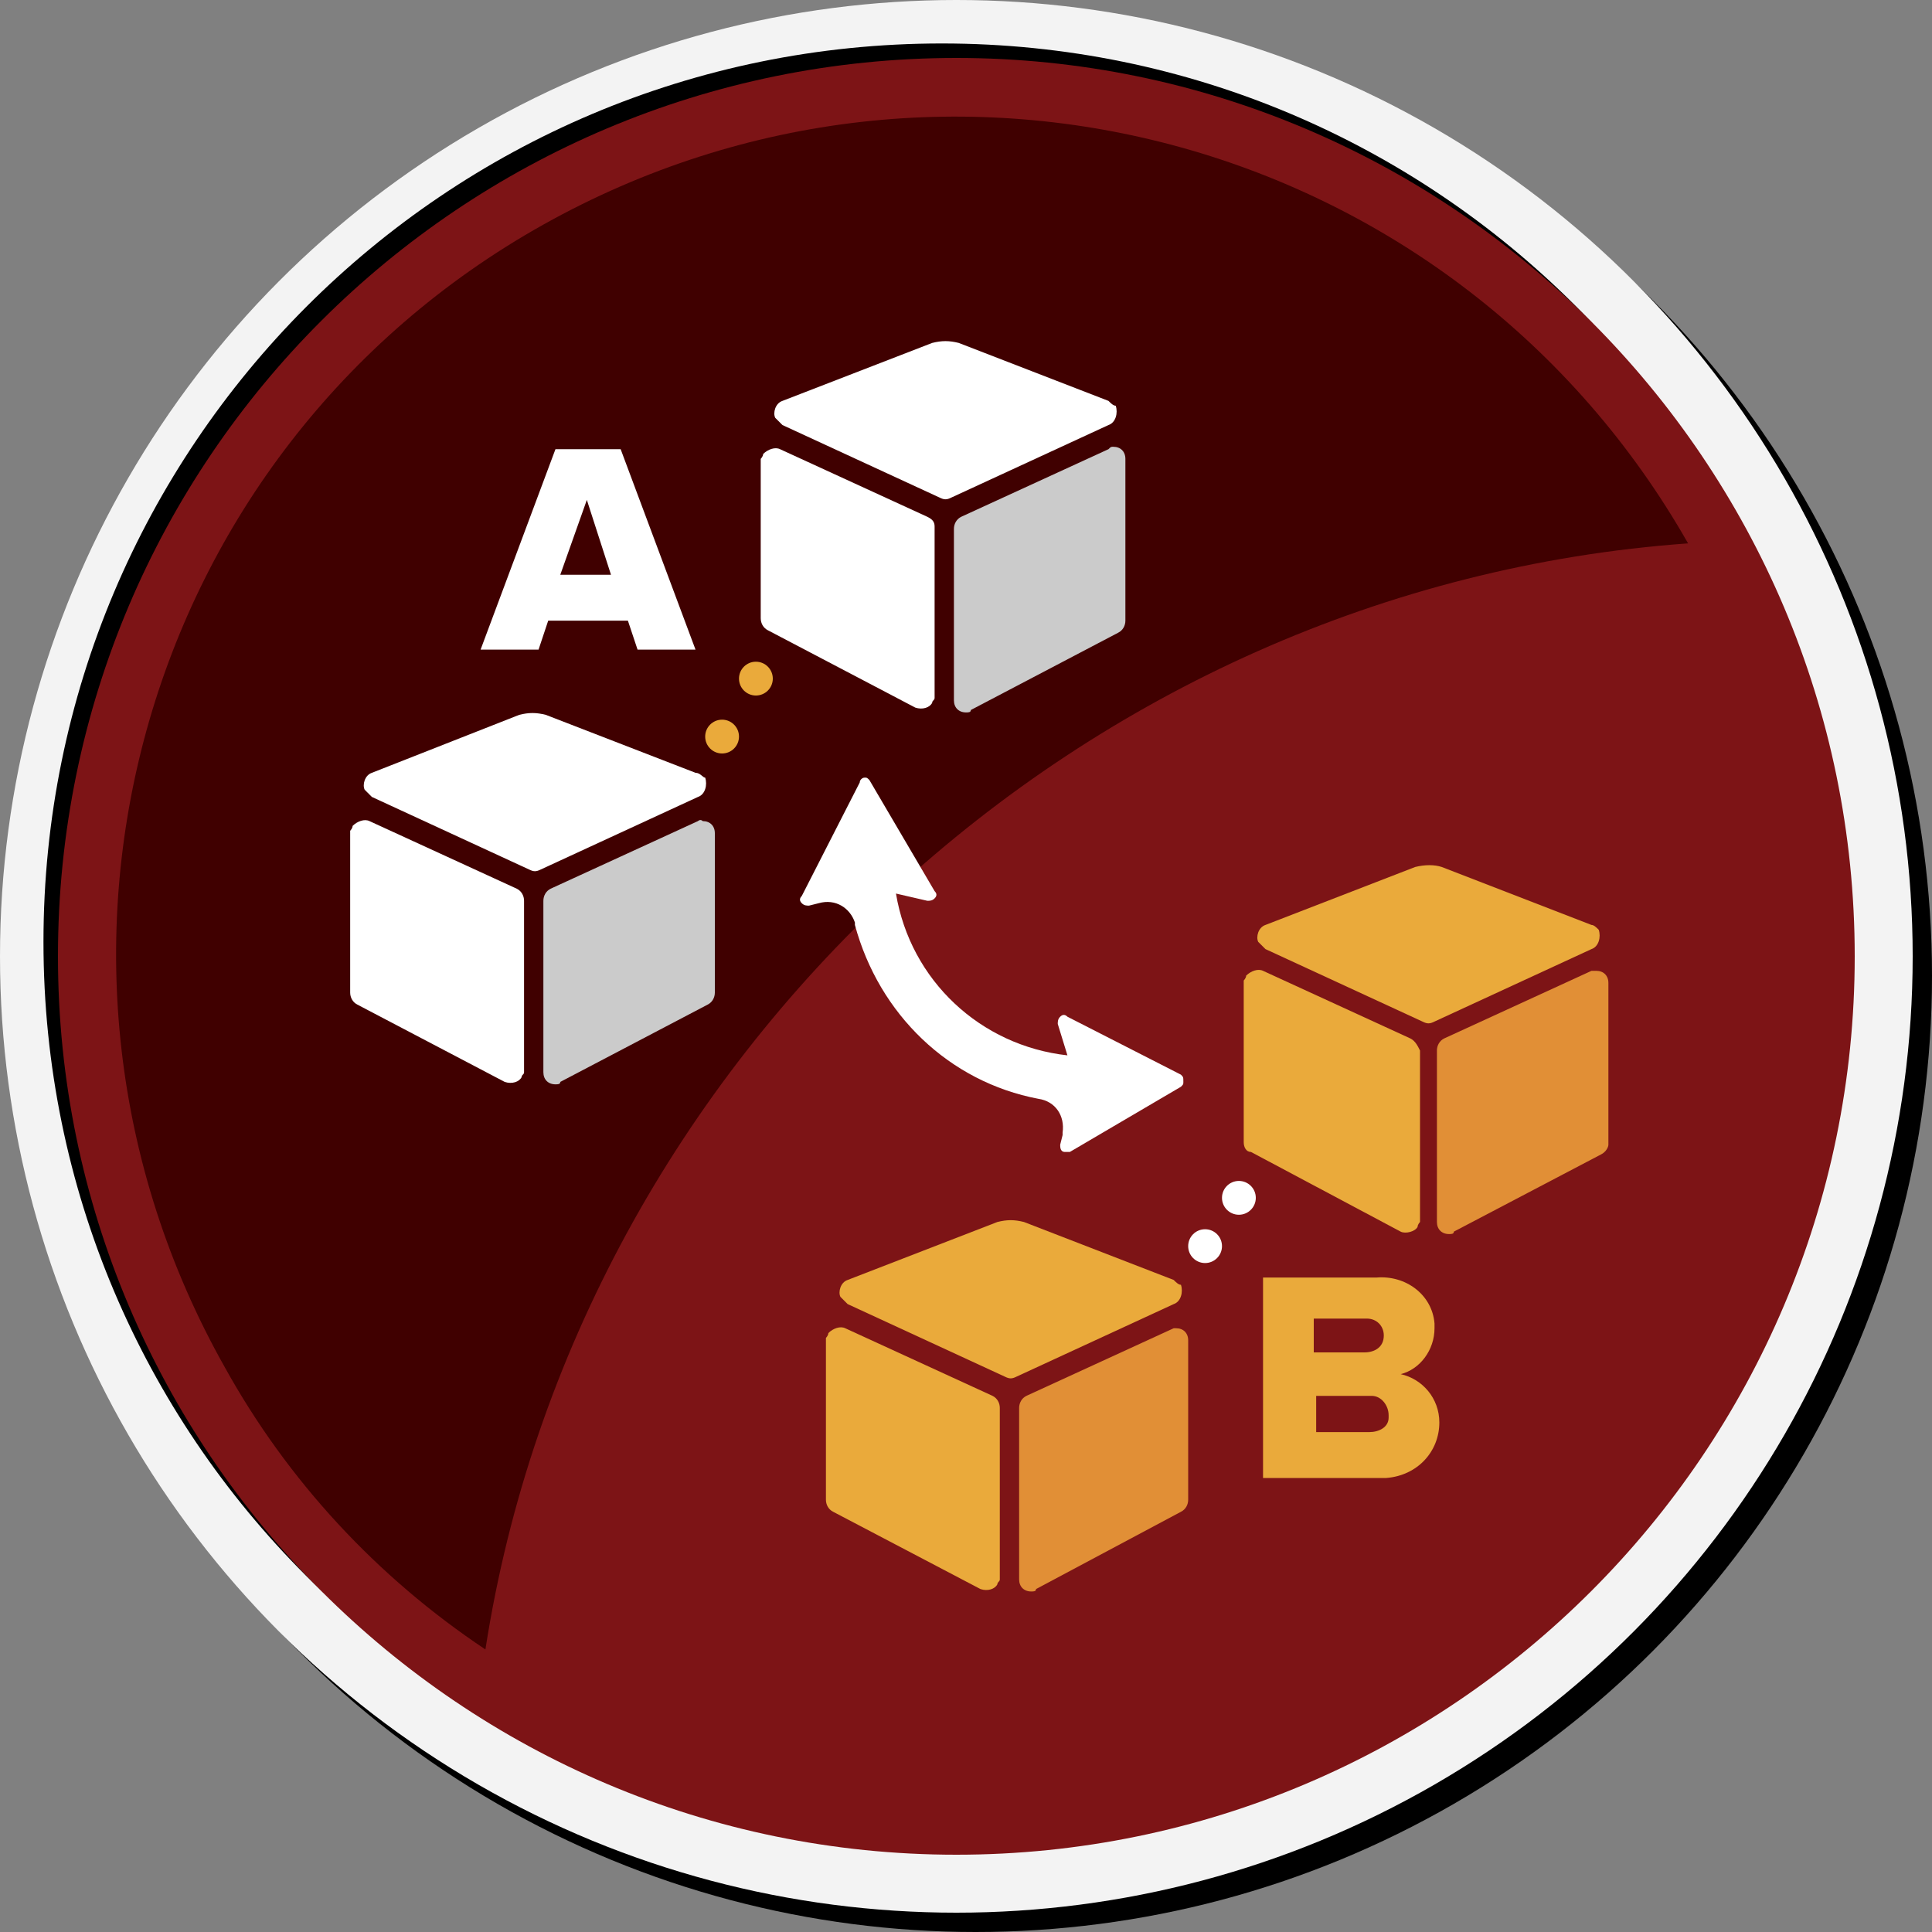 <?xml version="1.0" encoding="utf-8"?>
<!-- Generator: Adobe Illustrator 24.1.0, SVG Export Plug-In . SVG Version: 6.00 Build 0)  -->
<svg version="1.1" id="Layer_1" xmlns="http://www.w3.org/2000/svg" xmlns:xlink="http://www.w3.org/1999/xlink" x="0px" y="0px"
	 viewBox="0 0 80 80" style="enable-background:new 0 0 80 80;" xml:space="preserve">
<rect x="0" y="0" width="80" height="80" fill="#808080" stroke="none"/>
<style type="text/css">
	.st0{fill:#F3F3F3;}
	.st1{fill:#7D1416;}
	.st2{fill:#400000;}
	.st3{fill:#FFFFFF;}
	.st4{fill:#CBCBCB;}
	.st5{fill:#EAAA3B;}
	.st6{fill:#E18F36;}
</style>
<circle cx="40.4" cy="40.4" r="39.6"/>
<circle class="st0" cx="39.6" cy="39.6" r="39.6"/>
<path d="M76.1,38.9c0,20.5-16.6,37.2-37.2,37.2C18.4,76.1,1.8,59.5,1.8,39S18.4,1.8,39,1.8c0,0,0,0,0,0
	C59.5,1.8,76.1,18.4,76.1,38.9z"/>
<path class="st1" d="M76.8,39.6c0,20.5-16.7,37.2-37.2,37.2S2.4,60.1,2.4,39.6C2.4,19,19.1,2.4,39.6,2.4
	C60.1,2.4,76.8,19.1,76.8,39.6C76.8,39.6,76.8,39.6,76.8,39.6z"/>
<path class="st2" d="M69.9,22.5C60.4,5.8,39.3-0.1,22.5,9.3S-0.1,39.9,9.3,56.6c2.6,4.7,6.3,8.7,10.8,11.7
	C23.9,43.8,44.8,24.3,69.9,22.5z"/>
<path class="st3" d="M45.9,16.6l-6.2-2.4c-0.4-0.1-0.7-0.1-1.1,0l-6.2,2.4c-0.3,0.1-0.4,0.5-0.3,0.7c0.1,0.1,0.2,0.2,0.3,0.3l6.5,3
	c0.2,0.1,0.3,0.1,0.5,0l6.5-3c0.3-0.1,0.4-0.5,0.3-0.8C46.1,16.8,46,16.7,45.9,16.6z"/>
<path class="st3" d="M38.4,21.4l-6.1-2.8c-0.2-0.1-0.5,0-0.7,0.2c0,0.1-0.1,0.2-0.1,0.2v6.6c0,0.2,0.1,0.4,0.3,0.5l6.1,3.2
	c0.3,0.1,0.6,0,0.7-0.2c0-0.1,0.1-0.1,0.1-0.2v-7.1C38.7,21.6,38.6,21.5,38.4,21.4z"/>
<path class="st4" d="M45.9,18.6l-6.1,2.8c-0.2,0.1-0.3,0.3-0.3,0.5v7.1c0,0.3,0.2,0.5,0.5,0.5c0.1,0,0.2,0,0.2-0.1l6.1-3.2
	c0.2-0.1,0.3-0.3,0.3-0.5V19c0-0.3-0.2-0.5-0.5-0.5C46,18.5,46,18.5,45.9,18.6z"/>
<path class="st3" d="M28.8,32l-6.2-2.4c-0.4-0.1-0.7-0.1-1.1,0L15.4,32c-0.3,0.1-0.4,0.5-0.3,0.7c0.1,0.1,0.2,0.2,0.3,0.3l6.5,3
	c0.2,0.1,0.3,0.1,0.5,0l6.5-3c0.3-0.1,0.4-0.5,0.3-0.8C29.1,32.2,29,32,28.8,32z"/>
<path class="st3" d="M21.4,36.8L15.3,34c-0.2-0.1-0.5,0-0.7,0.2c0,0.1-0.1,0.2-0.1,0.2v6.7c0,0.2,0.1,0.4,0.3,0.5l6.1,3.2
	c0.3,0.1,0.6,0,0.7-0.2c0-0.1,0.1-0.1,0.1-0.2v-7.1C21.7,37.1,21.6,36.9,21.4,36.8z"/>
<path class="st4" d="M28.9,34l-6.1,2.8c-0.2,0.1-0.3,0.3-0.3,0.5v7.1c0,0.3,0.2,0.5,0.5,0.5c0.1,0,0.2,0,0.2-0.1l6.1-3.2
	c0.2-0.1,0.3-0.3,0.3-0.5v-6.6c0-0.3-0.2-0.5-0.5-0.5C29,33.9,28.9,34,28.9,34z"/>
<circle class="st5" cx="29.9" cy="30.5" r="0.7"/>
<circle class="st5" cx="31.3" cy="28.1" r="0.7"/>
<path class="st5" d="M48.6,53l-6.2-2.4c-0.4-0.1-0.7-0.1-1.1,0L35.1,53c-0.3,0.1-0.4,0.5-0.3,0.7c0.1,0.1,0.2,0.2,0.3,0.3l6.5,3
	c0.2,0.1,0.3,0.1,0.5,0l6.5-3c0.3-0.1,0.4-0.5,0.3-0.8C48.8,53.2,48.7,53.1,48.6,53z"/>
<path class="st5" d="M41.1,57.8L35,55c-0.2-0.1-0.5,0-0.7,0.2c0,0.1-0.1,0.2-0.1,0.2v6.7c0,0.2,0.1,0.4,0.3,0.5l6.1,3.2
	c0.3,0.1,0.6,0,0.7-0.2c0-0.1,0.1-0.1,0.1-0.2v-7.1C41.4,58.1,41.3,57.9,41.1,57.8z"/>
<path class="st6" d="M48.6,55l-6.1,2.8c-0.2,0.1-0.3,0.3-0.3,0.5v7.1c0,0.3,0.2,0.5,0.5,0.5c0.1,0,0.2,0,0.2-0.1l6-3.2
	c0.2-0.1,0.3-0.3,0.3-0.5v-6.6c0-0.3-0.2-0.5-0.5-0.5C48.7,55,48.6,55,48.6,55z"/>
<path class="st5" d="M65.9,38.3l-6.2-2.4c-0.3-0.1-0.7-0.1-1.1,0l-6.2,2.4c-0.3,0.1-0.4,0.5-0.3,0.7c0.1,0.1,0.2,0.2,0.3,0.3l6.5,3
	c0.2,0.1,0.3,0.1,0.5,0l6.5-3c0.3-0.1,0.4-0.5,0.3-0.8C66.1,38.4,66,38.3,65.9,38.3z"/>
<path class="st5" d="M58.4,43l-6.1-2.8c-0.2-0.1-0.5,0-0.7,0.2c0,0.1-0.1,0.2-0.1,0.2v6.7c0,0.2,0.1,0.4,0.3,0.4L58,51
	c0.2,0.1,0.6,0,0.7-0.2c0-0.1,0.1-0.2,0.1-0.2v-7.1C58.7,43.3,58.6,43.1,58.4,43z"/>
<path class="st6" d="M65.9,40.2L59.8,43c-0.2,0.1-0.3,0.3-0.3,0.5v7.1c0,0.3,0.2,0.5,0.5,0.5c0.1,0,0.2,0,0.2-0.1l6.1-3.2
	c0.2-0.1,0.3-0.3,0.3-0.4v-6.7c0-0.3-0.2-0.5-0.5-0.5C66,40.2,66,40.2,65.9,40.2z"/>
<circle class="st3" cx="51.3" cy="49.6" r="0.7"/>
<circle class="st3" cx="49.9" cy="51.6" r="0.7"/>
<path class="st3" d="M48.9,44.5l-4.7-2.4c-0.1-0.1-0.2-0.1-0.3,0c-0.1,0.1-0.1,0.2-0.1,0.3l0.4,1.3c-3.6-0.4-6.5-3.1-7.1-6.7
	l1.3,0.3c0.1,0,0.2,0,0.3-0.1c0.1-0.1,0.1-0.2,0-0.3l-2.7-4.6c-0.1-0.1-0.1-0.1-0.2-0.1c-0.1,0-0.2,0.1-0.2,0.2l-2.4,4.7
	c-0.1,0.1-0.1,0.2,0,0.3c0.1,0.1,0.2,0.1,0.3,0.1l0.4-0.1c0.7-0.2,1.3,0.2,1.5,0.8c0,0,0,0,0,0.1c1,3.7,3.9,6.5,7.6,7.2
	c0.7,0.1,1.1,0.7,1,1.4c0,0,0,0.1,0,0.1l-0.1,0.4c0,0.1,0,0.3,0.2,0.3c0.1,0,0.2,0,0.2,0l4.6-2.7c0.1-0.1,0.1-0.1,0.1-0.2
	C49,44.6,49,44.6,48.9,44.5z"/>
<path class="st3" d="M26.4,26.9L26,25.7h-3.3l-0.4,1.2h-2.4l3.1-8.3h2.7l3.1,8.3H26.4z M24.3,20.7l-1.1,3.1h2.1L24.3,20.7z"/>
<path class="st5" d="M52.3,61.2v-8.3H57c1.2-0.1,2.3,0.7,2.4,1.9c0,0.1,0,0.2,0,0.2c0,0.9-0.6,1.7-1.4,1.9c0.9,0.2,1.6,1,1.6,2
	c0,1.2-0.9,2.2-2.2,2.3c-0.1,0-0.2,0-0.3,0L52.3,61.2z M57.3,55.3c0-0.4-0.3-0.7-0.7-0.7c0,0,0,0-0.1,0h-2.1V56h2.1
	C56.9,56,57.3,55.8,57.3,55.3C57.3,55.4,57.3,55.3,57.3,55.3L57.3,55.3z M57.5,58.6c0-0.4-0.3-0.8-0.7-0.8c0,0,0,0-0.1,0h-2.2v1.5
	h2.2c0.4,0,0.8-0.2,0.8-0.6C57.5,58.7,57.5,58.6,57.5,58.6L57.5,58.6z"/>
</svg>
